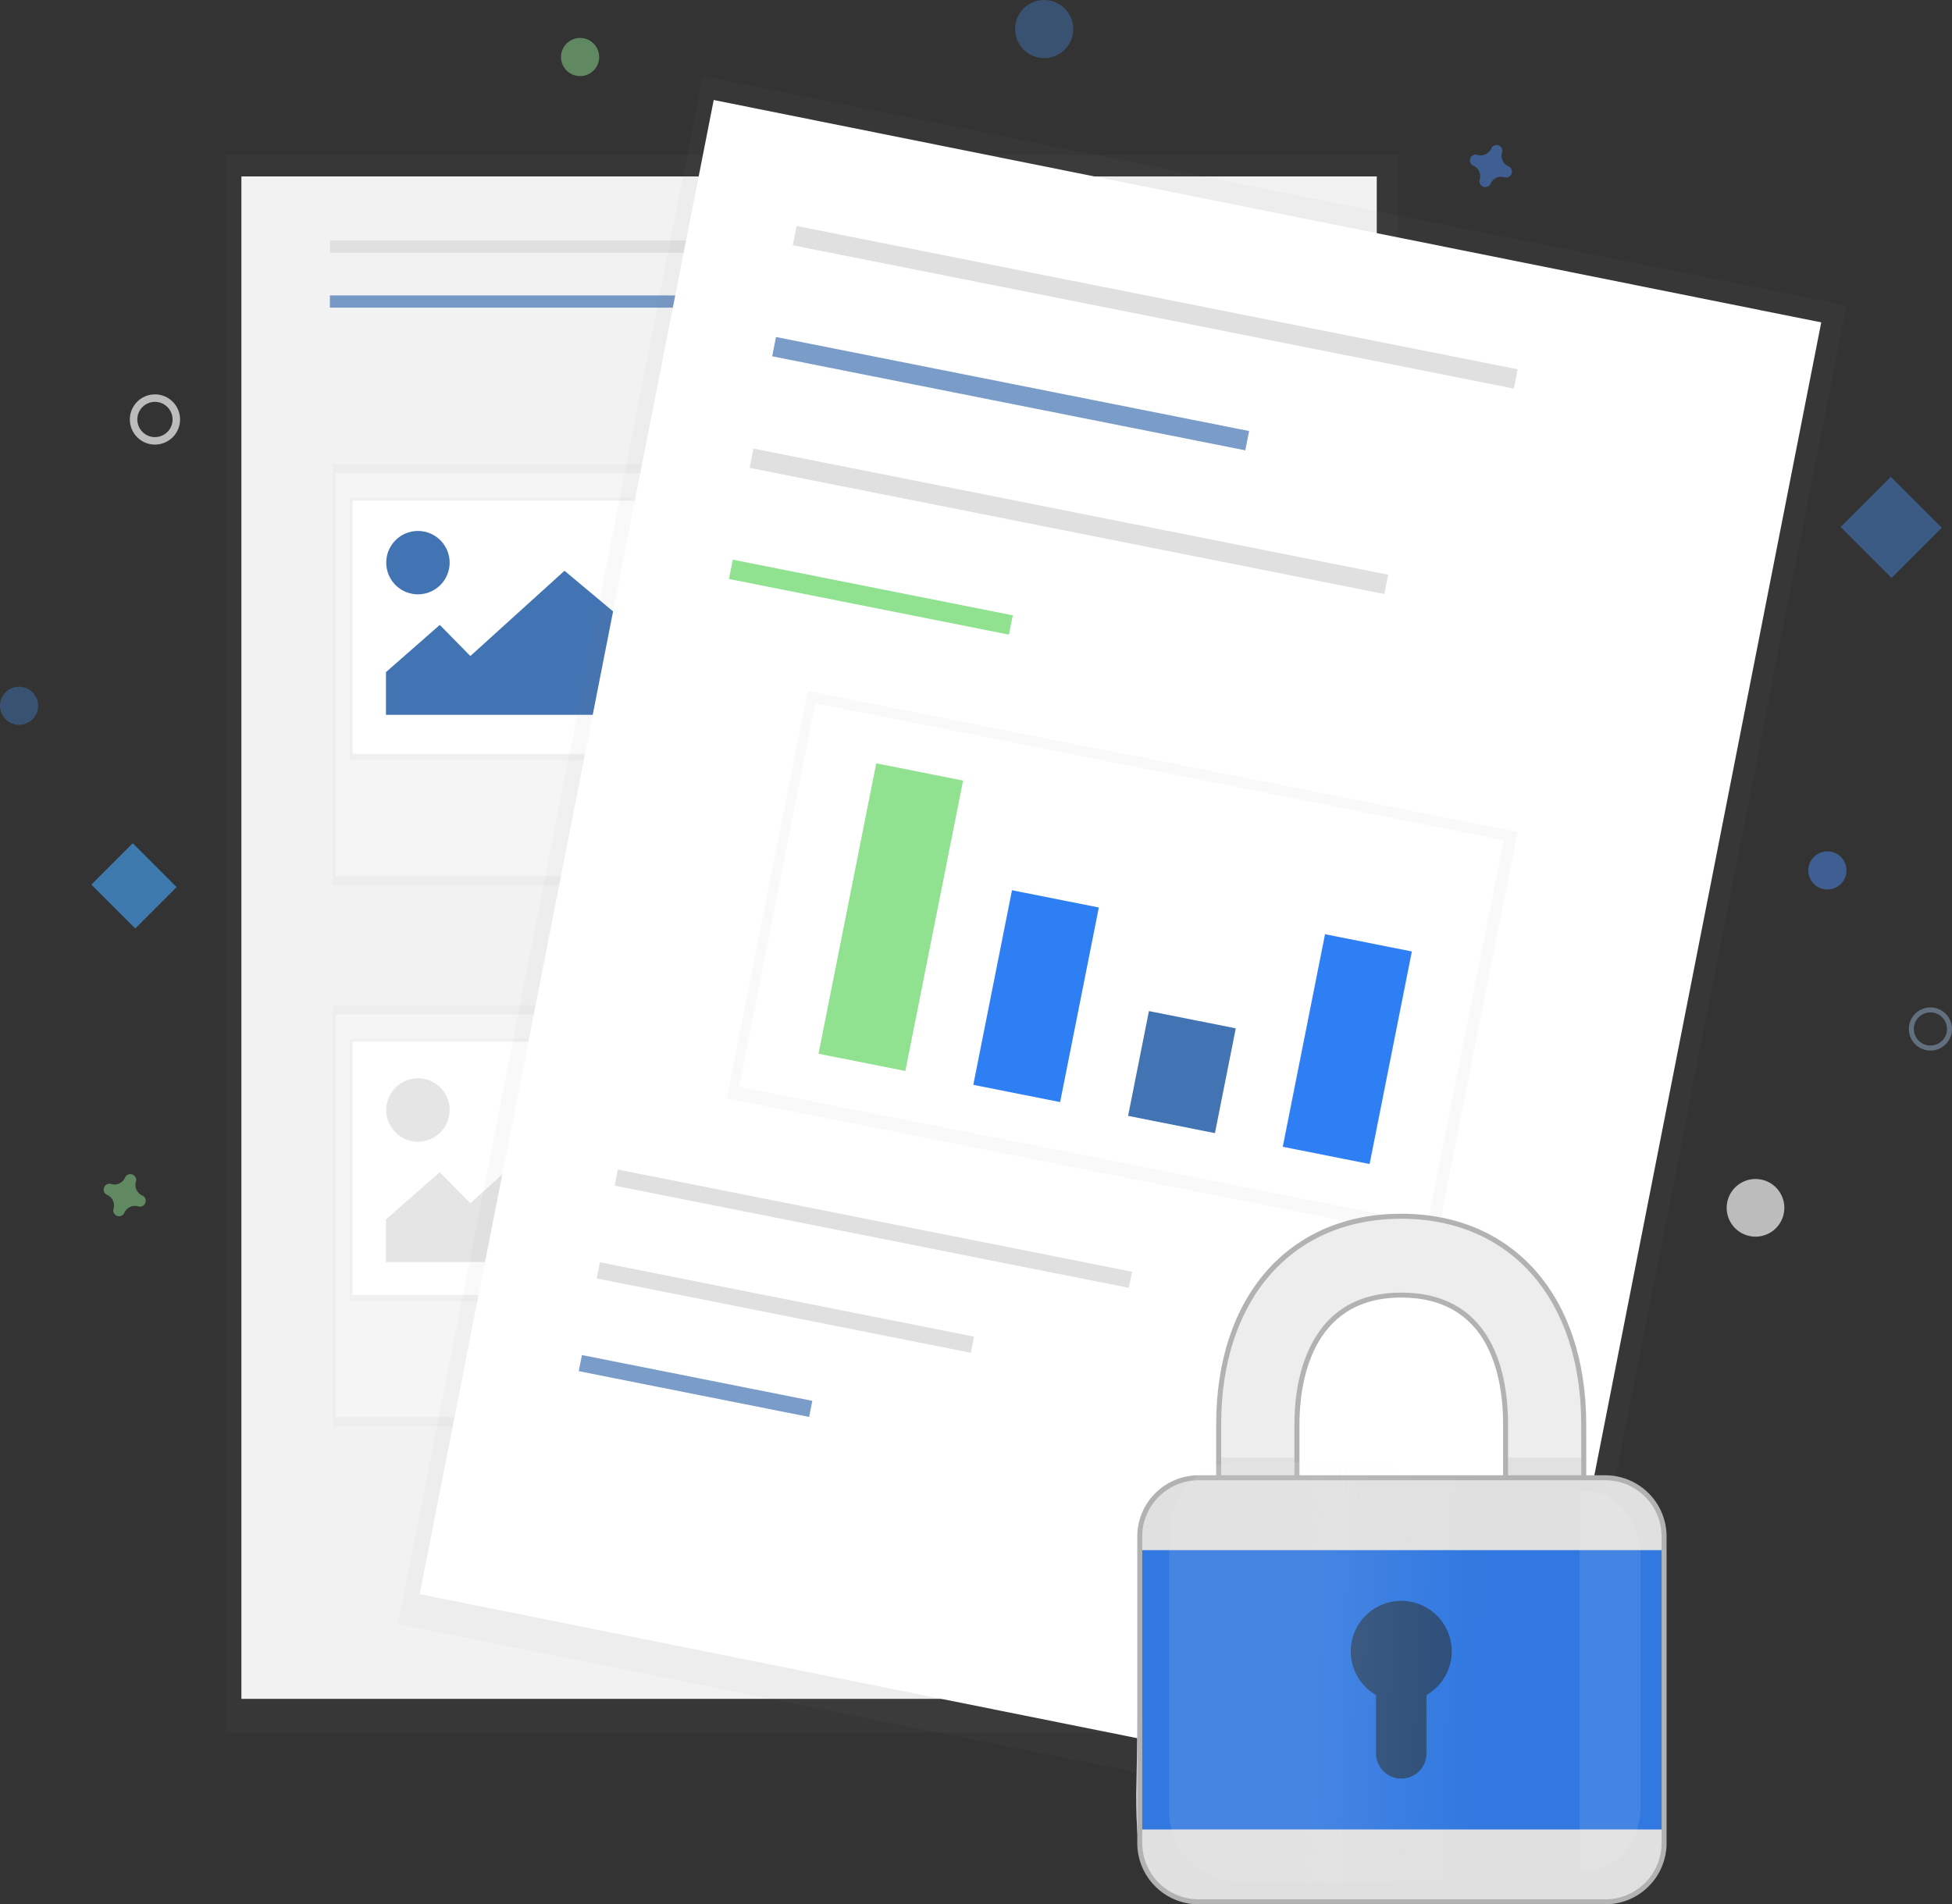 <svg xmlns="http://www.w3.org/2000/svg" xmlns:xlink="http://www.w3.org/1999/xlink" width="330" height="322" viewBox="0 0 330 322"><rect x="0" y="0" width="330" height="322" fill="#333333" stroke="none"/><defs><style>.a{fill:none;}.ae,.af,.ag,.ah,.b{opacity:0.5;}.c{fill:url(#a);}.d{fill:#f2f2f2;}.e{fill:#e0e0e0;}.ad,.ag,.f,.k{fill:#4273b2;}.f,.q{opacity:0.7;}.aa,.ac,.ad,.ae,.af,.ag,.ah,.f,.q,.x,.z{isolation:isolate;}.g{fill:url(#b);}.h{fill:#f5f5f5;}.i{fill:url(#c);}.j,.x{fill:#fff;}.l{fill:url(#d);}.m{fill:url(#e);}.n{clip-path:url(#f);}.o{fill:#e5e5e5;}.p{fill:url(#g);}.q{fill:#62d562;}.r{fill:url(#i);}.af,.s{fill:#90e190;}.t{fill:#2f7ff4;}.u{fill:#ededed;}.aa,.v{fill:#b2b2b2;}.w{fill:#3178e0;}.x{opacity:0.097;}.y{fill:#2a4c77;}.z{fill:url(#j);}.aa{opacity:0.213;}.ab{fill:#bcbcbc;}.ac{fill:#47a3f5;}.ac,.ad{opacity:0.64;}.ae{fill:#4d8af0;}.ah{fill:#93accb;}.ai{opacity:0.105;fill:url(#k);}</style><linearGradient id="a" x1="-0.851" y1="1.124" x2="-0.851" y2="1.123" gradientUnits="objectBoundingBox"><stop offset="0" stop-color="gray" stop-opacity="0.251"/><stop offset="0.54" stop-color="gray" stop-opacity="0.122"/><stop offset="1" stop-color="gray" stop-opacity="0.102"/></linearGradient><linearGradient id="b" x1="-2.66" y1="3.467" x2="-2.66" y2="3.461" xlink:href="#a"/><linearGradient id="c" x1="-2.943" y1="5.428" x2="-2.943" y2="5.419" xlink:href="#a"/><linearGradient id="d" x1="-2.66" y1="2.199" x2="-2.66" y2="2.193" xlink:href="#a"/><linearGradient id="e" x1="-2.943" y1="3.409" x2="-2.943" y2="3.4" xlink:href="#a"/><clipPath id="f"><rect class="a" width="63.529" height="42.825"/></clipPath><linearGradient id="g" x1="-0.705" y1="1.321" x2="-0.705" y2="1.318" xlink:href="#a"/><linearGradient id="i" x1="-4.07" y1="1.829" x2="-4.07" y2="1.827" xlink:href="#a"/><linearGradient id="j" x1="-4.867" y1="1.149" x2="-4.87" y2="1.149" gradientUnits="objectBoundingBox"><stop offset="0" stop-color="#fff" stop-opacity="0"/><stop offset="1" stop-color="#fff8f8"/></linearGradient><linearGradient id="k" x1="0.687" y1="1.01" x2="0.305" y2="1" xlink:href="#j"/></defs><g transform="translate(-549.012 -356.685)"><g transform="translate(549.012 356.685)"><g transform="translate(0 0)"><g transform="translate(38.227 12.915)"><g class="b" transform="translate(0 13.307)"><rect class="c" width="198.135" height="266.716" transform="translate(0 0)"/></g><rect class="d" width="191.942" height="257.427" transform="translate(2.582 16.918)"/><rect class="e" width="66.043" height="2.063" transform="translate(17.544 27.755)"/><rect class="f" width="66.043" height="2.063" transform="translate(17.544 37.04)"/><rect class="e" width="66.043" height="2.063" transform="translate(92.721 27.755)"/><rect class="e" width="66.043" height="2.063" transform="translate(102.966 86.711)"/><rect class="e" width="66.043" height="2.063" transform="translate(104.503 92.394)"/><rect class="e" width="66.043" height="2.063" transform="translate(107.577 98.076)"/><rect class="e" width="66.043" height="2.063" transform="translate(105.478 167.615)"/><rect class="e" width="66.043" height="2.063" transform="translate(107.015 173.301)"/><rect class="e" width="66.043" height="2.063" transform="translate(110.09 178.984)"/><g class="b" transform="translate(18.059 65.552)"><rect class="g" width="70.173" height="71.203"/></g><rect class="h" width="69.064" height="68.106" transform="translate(18.502 67.102)"/><g class="b" transform="translate(20.936 71.223)"><rect class="i" width="64.415" height="44.373"/></g><path class="j" d="M227.838,196.933h63.529v42.825H227.838Z" transform="translate(-206.459 -125.195)"/><path class="k" d="M241.219,242.151v7.222h42.992V235.732L271.4,225.014l-15.915,14.42-5.168-5.261Z" transform="translate(-214.195 -141.419)"/><g class="b" transform="translate(18.059 157.06)"><rect class="l" width="70.173" height="71.203"/></g><rect class="h" width="69.064" height="68.106" transform="translate(18.502 158.607)"/><g class="b" transform="translate(20.936 162.716)"><rect class="m" width="64.415" height="44.373"/></g><rect class="j" width="63.529" height="42.825" transform="translate(21.379 163.23)"/><g transform="translate(21.379 163.23)"><g class="n"><g transform="translate(5.645 6.186)"><path class="o" d="M241.219,461.15v7.222h42.992V454.731L271.4,444.013l-15.915,14.42-5.168-5.261Z" transform="translate(-241.219 -437.299)"/><path class="o" d="M246.694,428.1h0a5.357,5.357,0,0,1,5.357,5.357h0a5.361,5.361,0,0,1-5.357,5.357h0a5.357,5.357,0,0,1-5.357-5.357h0a5.357,5.357,0,0,1,5.357-5.357Z" transform="translate(-241.287 -428.098)"/></g></g></g><g class="b" transform="translate(28.688 0)"><path class="p" d="M.267.358l266.72-.5-.375,197.134-266.72.5Z" transform="matrix(0.195, -0.981, 0.981, 0.195, 0, 261.892)"/><path class="p" d="M.267.358l266.72-.5-.375,197.134-266.72.5Z" transform="matrix(0.195, -0.981, 0.981, 0.195, 0, 261.892)"/></g><path class="j" d="M.268.356,257.7-.145l-.376,190.939-257.429.5Z" transform="matrix(0.195, -0.981, 0.981, 0.195, 32.322, 256.828)"/><rect class="e" width="3.326" height="124.258" transform="matrix(0.195, -0.981, 0.981, 0.195, 95.804, 28.561)"/><path class="e" d="M334.128,467.364l.541-2.723,86.932,17.28-.541,2.723Z" transform="translate(-268.441 -279.797)"/><rect class="e" width="2.777" height="64.465" transform="matrix(0.195, -0.981, 0.981, 0.195, 62.656, 203.254)"/><rect class="f" width="2.777" height="39.703" transform="matrix(0.195, -0.981, 0.981, 0.195, 59.613, 218.935)"/><rect class="f" width="3.326" height="81.534" transform="matrix(0.195, -0.981, 0.981, 0.195, 92.314, 47.332)"/><rect class="e" width="3.326" height="109.382" transform="matrix(0.195, -0.981, 0.981, 0.195, 88.502, 66.195)"/><rect class="q" width="3.326" height="48.247" transform="matrix(0.195, -0.981, 0.981, 0.195, 85.012, 84.985)"/><g class="b" transform="translate(84.651 103.944)"><rect class="r" width="70.187" height="122.307" transform="matrix(0.195, -0.981, 0.981, 0.195, 0, 68.84)"/></g><rect class="j" width="66.107" height="118.653" transform="matrix(0.195, -0.981, 0.981, 0.195, 86.713, 170.848)"/><rect class="s" width="50.057" height="14.966" transform="matrix(0.195, -0.981, 0.981, 0.195, 100.148, 165.262)"/><rect class="t" width="33.543" height="14.966" transform="matrix(0.195, -0.981, 0.981, 0.195, 126.316, 170.52)"/><rect class="k" width="18.063" height="14.966" transform="matrix(0.195, -0.981, 0.981, 0.195, 152.486, 175.768)"/><rect class="t" width="36.64" height="14.966" transform="matrix(0.195, -0.981, 0.981, 0.195, 178.633, 180.994)"/><g transform="translate(153.864 192.318)"><g transform="translate(13.513)"><path class="u" d="M640.218,528.022H627v-9.873c0-8.16-2.292-21.862-17.638-21.862-15.912,0-17.633,15.293-17.633,21.862v9.871H578.495v-9.871c0-21.378,12.116-35.2,30.858-35.2s30.858,13.817,30.858,35.2Z" transform="translate(-578.073 -482.531)"/><path class="v" d="M640.061,527.865H626v-10.3c0-8.007-2.237-21.44-17.217-21.44-15.534,0-17.211,14.993-17.211,21.44v10.293H577.495V517.57c0-21.637,12.278-35.617,31.28-35.617s31.28,13.981,31.28,35.617Zm-13.222-.844h12.378l-.006-9.451c0-21.124-11.947-34.774-30.436-34.774s-30.436,13.65-30.436,34.774v9.449h12.385V517.57c0-3.662.5-8.992,2.9-13.589,3.005-5.769,8.1-8.694,15.157-8.694,6.908,0,11.935,2.72,14.942,8.086,2.577,4.6,3.118,10.259,3.118,14.2Z" transform="translate(-577.495 -481.953)"/></g><path class="e" d="M10.8,0H77.933C89.4,0,88.56,9.3,88.56,20.762V50.937C88.56,62.4,89.4,71.7,77.933,71.7H11.647C.18,71.7-.676,64.972-.676,53.505l.6-32.743C-.08,9.3-.667,0,10.8,0Z" transform="translate(0.676 44.646)"/><rect class="w" width="88.64" height="47.229" transform="translate(0.596 56.881)"/><path class="v" d="M625.01,659.331H556.224a10.361,10.361,0,0,1-10.349-10.349V597.137a10.361,10.361,0,0,1,10.349-10.349H625.01a10.361,10.361,0,0,1,10.349,10.349v51.845A10.361,10.361,0,0,1,625.01,659.331Zm-68.785-71.7a9.516,9.516,0,0,0-9.505,9.505v51.845a9.516,9.516,0,0,0,9.505,9.505H625.01a9.516,9.516,0,0,0,9.505-9.505V597.137a9.516,9.516,0,0,0-9.505-9.505Z" transform="translate(-545.701 -542.564)"/><path class="x" d="M724.207,593.062H723.2V657.3h1.006c5.12,0,9.271-4.845,9.271-10.822v-42.6C733.478,597.907,729.327,593.062,724.207,593.062Z" transform="translate(-648.223 -546.192)"/><path class="y" d="M635.7,662.889a4.266,4.266,0,1,0,8.531-.074v-9.773a8.533,8.533,0,0,0,0-14.78h0a8.533,8.533,0,0,0-8.531,14.781v9.772Q635.694,662.851,635.7,662.889Z" transform="translate(-595.163 -571.662)"/><path class="z" d="M623.021,593.062h-56.6A10.822,10.822,0,0,0,555.6,603.884v42.6A10.822,10.822,0,0,0,566.418,657.3h56.6Z" transform="translate(-551.321 -546.192)"/><rect class="aa" width="12.655" height="3.375" transform="translate(14.257 41.228)"/><rect class="aa" width="12.655" height="3.375" transform="translate(62.768 41.228)"/></g><path class="k" d="M246.694,209.1h0a5.357,5.357,0,0,1,5.357,5.357h0a5.361,5.361,0,0,1-5.357,5.357h0a5.357,5.357,0,0,1-5.357-5.357h0a5.357,5.357,0,0,1,5.357-5.357Z" transform="translate(-214.264 -132.234)"/></g><g transform="translate(15.449 66.686)"><g transform="translate(0)"><circle class="ab" cx="4.877" cy="4.877" r="4.877" transform="translate(276.456 132.669)"/><rect class="ac" width="9.891" height="10.488" transform="translate(0 82.895) rotate(-45)"/><rect class="ad" width="12" height="12.175" transform="translate(295.721 22.427) rotate(-45)"/><path class="ab" d="M142.823,162.715a4.244,4.244,0,1,1,4.244-4.244A4.249,4.249,0,0,1,142.823,162.715Zm0-7.223a2.979,2.979,0,1,0,2.979,2.979A2.982,2.982,0,0,0,142.823,155.493Z" transform="translate(-132.075 -154.227)"/></g></g><path class="ae" d="M684.9,58.314a1.972,1.972,0,0,1-1.1-2.386.978.978,0,0,0,.042-.22h0a.988.988,0,0,0-1.757-.654h0a.95.95,0,0,0-.11.193,1.973,1.973,0,0,1-2.385,1.1.93.93,0,0,0-.22-.042h0a.988.988,0,0,0-.655,1.757h0a.959.959,0,0,0,.193.11,1.973,1.973,0,0,1,1.1,2.386.952.952,0,0,0-.042.22h0a.988.988,0,0,0,1.757.655h0a.97.97,0,0,0,.11-.193,1.972,1.972,0,0,1,2.385-1.1.928.928,0,0,0,.22.042h0a.988.988,0,0,0,.655-1.757h0A.952.952,0,0,0,684.9,58.314Z" transform="translate(-429.853 -30.167)"/><path class="af" d="M134.645,470.13a1.972,1.972,0,0,1-1.1-2.386.952.952,0,0,0,.042-.22h0a.988.988,0,0,0-1.757-.655h0a.931.931,0,0,0-.11.193,1.973,1.973,0,0,1-2.386,1.1.93.93,0,0,0-.22-.042h0a.988.988,0,0,0-.655,1.757h0a.958.958,0,0,0,.193.11,1.973,1.973,0,0,1,1.1,2.386.931.931,0,0,0-.042.22h0a.988.988,0,0,0,1.757.655h0a.971.971,0,0,0,.11-.193,1.972,1.972,0,0,1,2.385-1.1.972.972,0,0,0,.22.042h0a.988.988,0,0,0,.655-1.757h0A.949.949,0,0,0,134.645,470.13Z" transform="translate(-110.565 -267.962)"/><circle class="af" cx="3.225" cy="3.225" r="3.225" transform="translate(94.843 6.416)"/><circle class="ag" cx="3.225" cy="3.225" r="3.225" transform="translate(0 116.113)"/><circle class="ae" cx="3.225" cy="3.225" r="3.225" transform="translate(305.708 143.956)"/><path class="ah" d="M858.742,407.06a3.646,3.646,0,1,1,3.647-3.646A3.651,3.651,0,0,1,858.742,407.06Zm0-6.449a2.8,2.8,0,1,0,2.8,2.8A2.806,2.806,0,0,0,858.742,400.611Z" transform="translate(-532.389 -229.421)"/><circle class="ag" cx="4.912" cy="4.912" r="4.912" transform="translate(171.614)"/></g></g><path class="ai" d="M-219.03-18.168h-62.546A11.959,11.959,0,0,0-293.535-6.21V40.861A11.959,11.959,0,0,0-281.576,52.82h62.546Z" transform="translate(1040.186 622.091)"/></g></svg>
